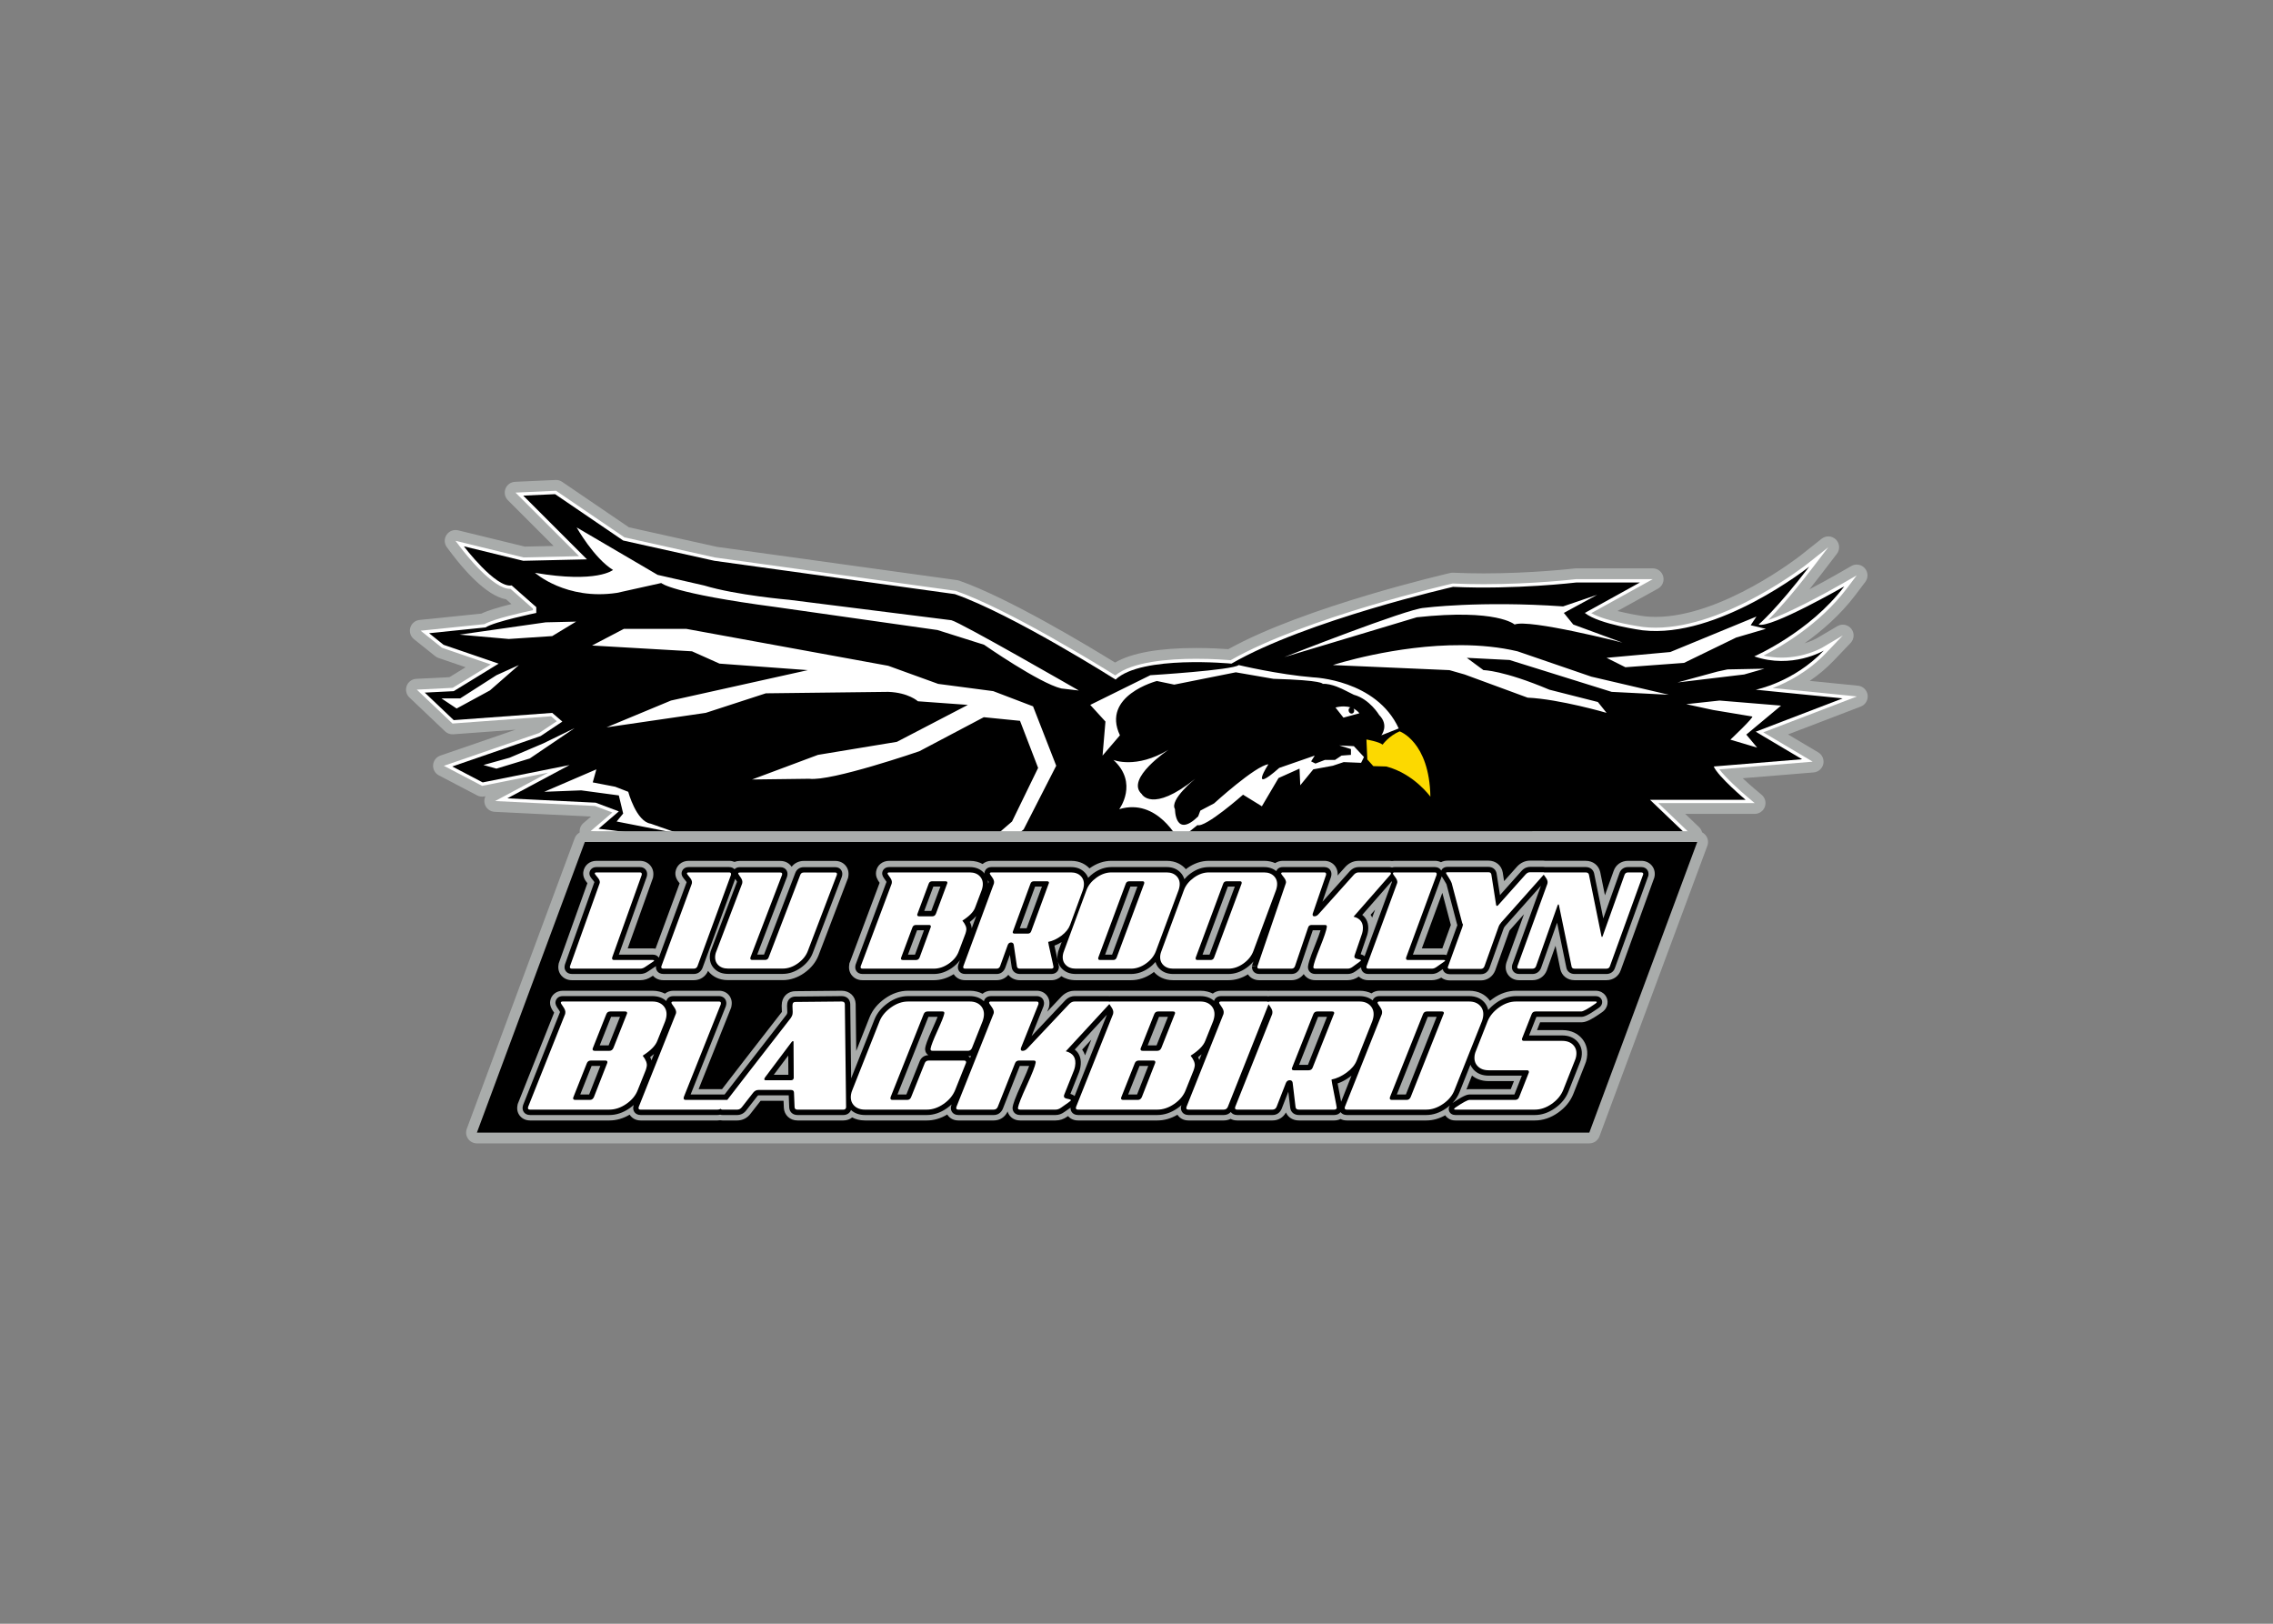 <svg clip-rule="evenodd" fill-rule="evenodd" stroke-linejoin="round" stroke-miterlimit="1.414" viewBox="0 0 560 400" xmlns="http://www.w3.org/2000/svg"><rect x="0" y="0" width="560" height="400" fill="#808080" stroke="none"/><g fill-rule="nonzero" transform="matrix(.887 0 0 -.887 5.567 341.762)"><path d="m369.71 124.751h-136.73c-1.266 0-2.396.795-2.824 1.986l-2.293 6.388c-5.338.778-15.175 1.884-16.403 2.021l-.179.019c-.356.038-.702.14-1.023.3l-5.197 2.598c-5.173.869-15.372 5.71-17.43 6.705l-.137.067c-.257.126-.496.289-.707.483l-.1.092c-2.31 2.117-15.876 4.721-27.098 5.824l-2.158.212c-1.196.119-2.206.938-2.567 2.084-.361 1.147-.004 2.398.909 3.18l2.107 1.806-26.779 1.316c-1.346.066-2.484 1.023-2.78 2.339-.155.691-.058 1.392.242 1.994l-.323-.065c-.672-.133-1.372-.034-1.98.285l-10.638 5.573c-1.061.556-1.69 1.689-1.599 2.884.09 1.194.882 2.22 2.015 2.61l20.875 7.186-17.287-1.272c-.847-.063-1.673.236-2.287.818l-9.906 9.412c-.87.826-1.164 2.092-.747 3.217s1.465 1.894 2.663 1.954l9.201.46 4.502 2.759-7.545 2.582c-.327.112-.632.28-.902.496l-5.913 4.731c-.952.761-1.348 2.021-1.004 3.189.344 1.169 1.36 2.013 2.571 2.138l17.156 1.759c1.882.908 5.069 1.839 8.365 2.657l-1.493 1.317c-5.642.966-12.183 8.843-14.851 12.354l-1.575 2.078c-.767 1.011-.814 2.396-.118 3.458.696 1.061 1.982 1.57 3.22 1.269l18.521-4.518 8.006.182-12.693 12.692c-.84.841-1.105 2.098-.675 3.207.429 1.108 1.473 1.858 2.66 1.912l11.253.511c.648.031 1.288-.151 1.825-.517l18.539-12.622 24.453-5.434 66.71-9.243c.196-.027.389-.074.575-.139 13.746-4.811 35.903-18.181 43.295-22.75 4.647 2.684 12.213 4.043 22.544 4.043 3.872 0 7.196-.201 8.907-.328 21.396 11.883 61.153 21.045 61.558 21.137l.139.031c.26.057.527.082.792.068l.125-.006c2.644-.122 5.443-.184 8.32-.184 13.381 0 24.752 1.314 25.23 1.369.058.007.117.012.176.016l.109.006c.058.004.116.005.174.005h21.286c1.368 0 2.564-.926 2.905-2.25.342-1.326-.256-2.714-1.454-3.375l-11.253-6.219c2.993-.753 6.065-1.267 7.539-1.466.947-.108 1.998-.166 3.071-.166 18.487.002 40.011 16.877 40.226 17.047l5.866 4.651c1.187.942 2.889.85 3.969-.212 1.079-1.062 1.198-2.762.277-3.964l-4.551-5.935c-1.083-1.411-2.107-2.716-3.071-3.921 2.845 1.488 5.594 3.003 7.71 4.217l3.918 2.247c1.234.709 2.799.452 3.743-.618.942-1.069 1.003-2.653.145-3.791l-2.719-3.606c-4.239-5.625-9.49-10.122-14.172-13.454 2.077.64 3.353 1.361 3.376 1.374l5.736 3.387c1.292.764 2.943.455 3.875-.717.931-1.173.854-2.853-.18-3.937l-4.614-4.834c-2.194-2.299-4.5-4.177-6.748-5.706l13.411-1.341c1.383-.139 2.49-1.209 2.675-2.587.184-1.378-.602-2.702-1.9-3.2l-20.211-7.747 8.397-4.985c1.123-.667 1.685-1.983 1.392-3.255-.294-1.272-1.377-2.208-2.678-2.315l-19.7-1.614c1.218-1.144 2.437-2.222 3.328-2.972l1.938-1.633c.964-.811 1.318-2.139.886-3.323-.433-1.184-1.559-1.971-2.818-1.971h-19.302l3.849-3.682c.886-.848 1.167-2.148.711-3.286-.456-1.137-1.558-1.882-2.784-1.882h-43.313c-15.18-6.761-39.334-19.901-49.105-25.287-.443-.245-.941-.373-1.448-.373" fill="#a9acab"/><path d="m483.499 181.911 25.996 9.965-23.398 2.34c3.914 1.477 9.723 4.379 14.864 9.763l4.614 4.835-5.755-3.399c-.047-.028-4.741-2.756-11.211-2.757-1.707 0-3.393.19-5.036.568 4.658 2.368 15.58 8.636 23.142 18.67l2.719 3.606-3.917-2.247c-4.392-2.519-15.37-8.487-20.646-10.131 2.255 2.265 6.316 6.68 12.132 14.264l4.551 5.934-5.862-4.647c-.22-.177-22.54-17.699-42.095-17.701-1.19 0-2.363.066-3.468.193-.107.014-9.819 1.334-14.422 3.844l17.082 9.44h-21.286l-.11-.007c-.117-.013-11.844-1.39-25.545-1.39-2.94 0-5.798.063-8.495.188l-.125.006-.122-.027c-.407-.093-40.676-9.348-61.551-21.275-1.07.091-4.906.39-9.582.39-7.734 0-17.757-.816-22.48-4.615-4.164 2.606-29.525 18.302-44.259 23.46l-.087.03-66.83 9.259-25.134 5.586-19.015 12.946-11.253-.512 17.654-17.653-15.415-.351-18.906 4.612 1.574-2.075c.884-1.165 8.846-11.454 13.704-11.264l6.222-5.49v-.441c-2.685-.573-10.958-2.418-13.46-3.874l-17.725-1.818 5.913-4.731 13.578-4.646-10.593-6.492-9.965-.498 9.907-9.412 27.383 2.014 1.599-1.372-4.919-3.279-26.455-9.106 10.638-5.574 18.327 3.666-14.73-7.879 27.73-1.363 4.835-1.814-6.089-5.219 2.158-.213c6.74-.662 25.058-3.14 28.831-6.599l.1-.092.122-.059c.509-.246 12.362-5.962 17.035-6.507l5.629-2.814.164-.018c.139-.015 13.455-1.498 18.32-2.314l2.896-8.066h136.73c10.894 6.006 34.859 19.016 49.918 25.66h43.948l-9.253 8.85h26.778l-1.938 1.633c-1.761 1.483-6.046 5.307-7.874 7.746l25.934 2.125-13.725 8.148z" fill="#fff"/><path d="m481.389 193.751s10.46 2.011 18.908 10.861c0 0-8.85-5.229-19.31-1.609 0 0 15.393 6.705 24.995 19.443 0 0-20.57-11.799-23.788-10.592 0 0 4.827 4.022 14.08 16.09 0 0-25.343-20.113-46.262-17.7 0 0-12.068 1.61-16.092 4.827l15.288 8.448h-17.7s-16.895-2.011-34.192-1.207c0 0-40.628-9.251-61.548-21.321 0 0-24.94 2.414-32.181-4.424 0 0-28.561 18.102-44.653 23.734l-66.776 9.251-25.344 5.633-18.906 12.873-8.851-.403 17.701-17.699-17.701-.404-16.492 4.024s8.849-11.666 13.274-10.862l6.839-6.034v-1.609s-11.666-2.413-14.08-4.022l-15.688-1.609 4.022-3.219 15.287-5.23-12.471-7.642-8.045-.403 8.045-7.643 27.355 2.012 2.816-2.414-6.034-4.023-24.539-8.447 8.448-4.425 24.136 4.827-17.297-9.252 24.538-1.207 6.437-2.414-5.633-4.827s24.539-2.414 29.367-6.838c0 0 12.47-6.035 16.895-6.438l5.631-2.814s14.483-1.609 18.907-2.414l3.19-8.886h133.83c10.085 5.58 35.751 19.594 51.643 26.585h41.835l-9.252 8.85h26.55s-7.643 6.436-8.85 9.253l24.539 2.011-12.874 7.643 24.137 9.253-24.137 2.413z"/><path d="m59.244 16.483s5.959 10.642 12.627 14.756c0 0-5.533 4.683-27.098.994 0 0 10.781 9.648 28.516 6.951l15.324-3.406s3.405 3.546 40.01 8.371l55.898 7.946 16.174 5.107s19.153 13.336 26.814 15.18l6.101.711s-41.146-23.694-44.266-24.404l-56.326-7.092s-18.302-1.56-29.51-4.967l-16.154-3.69-28.091-16.457zm354.309 23.387-11.816 4.024c-28.911-2.012-48.272.503-48.272.503-5.782.25-48.523 17.096-48.523 17.096l46.01-13.828c27.909-3.017 33.941 2.514 33.941 2.514 5.03-2.01 37.46 6.285 37.46 6.285l-17.096-6.285-3.267-4.023 11.564-6.285zm55.312 7.543-29.92 12.32-22.123 2.012 6.536 3.267 20.367-1.509 18.1-8.799 10.311-3.018-5.282-1.256 2.012-3.017zm-409.809 1.76-10.561.252-29.918 4.273 17.098 1.508 15.084-1.004zm16.594 2.514-11.062 5.785 34.697 2.01 9.553 4.273 30.672 2.264-47.516 10.559-22.377 9.302 34.443-5.027 20.869-6.787 42.487-.504c7.04.251 10.309 3.268 10.309 3.268l17.348 1.256-24.637 12.824-27.405 4.525-22.881 8.547 19.863-.25c7.541 1.007 38.214-9.555 38.214-9.555l22.377-11.816 12.572 1.258 6.286 16.342-9.051 18.605-22.125 19.107-11.818 13.83 37.965-30.172 11.314-22.125-8.045-20.617-13.828-5.279-19.109-2.516-17.348-6.285-70.145-12.822h-21.623zm290.91 5.662c-23.133-.149-44.77 6.908-44.77 6.908l40.479 1.762 5.277 1.507 21.875 8.047c11.062.503 27.404 5.278 27.404 5.278l-3.018-3.77-16.842-4.275c-16.092-6.789-22.881-6.787-22.881-6.787l-5.781-4.274 14.832.752 35.451 11.064 19.861 1.006-26.902-6.285-25.645-8.801c-6.27-1.485-12.864-2.091-19.342-2.133zm-327.37 6.91-7.793 3.519-12.57 8.045h-6.537l5.279 3.52 11.566-6.285zm249.91 0c-2.012 1.76-30.672 3.519-30.672 3.519l-20.867 10.309 5.277 5.784-1.004 11.816 6.033-7.041c-6.537-13.828 12.822-18.855 12.822-18.855l6.036 1.256 21.369-4.274 13.074 2.262c17.599.504 17.095 1.76 17.095 1.76 3.017-.252 7.291 2.013 7.291 2.013l3.522 1.76c5.532 1.509 8.799 7.039 8.799 7.039 3.52 3.519.754 7.039.754 7.039l6.035-2.388c-7.793-16.97-29.666-17.725-29.666-17.725-12.321-1.005-25.898-4.274-25.898-4.274zm182.529 1.256-12.824.252-3.515.756-13.832 3.771 23.131-2.767 7.041-2.012zm-15.59 11.062-11.564 1.258 9.303 2.011 13.578 2.262c1.006 0-7.543 8.045-7.543 8.045l9.301 2.767-3.77-4.525 12.068-10.059-21.373-1.76zm-130.389 2.037c-.862-.01-1.842.097-2.95.375l2.766 3.519 5.53-1.508s-.611-.937-2.029-1.638c.078.111.145.237.185.379.17.593-.106 1.195-.619 1.341-.51.148-1.065-.215-1.236-.81-.166-.586.1-1.172.597-1.332-.637-.19-1.382-.316-2.244-.326zm-267.1 7.517-10.812 5.28-11.816 5.029-9.051 2.514 4.526 1.258 11.564-3.52 15.59-10.561zm265.5 6.034 4.023 1.257v2.012l-3.27.252-2.261 1.508h-3.52l-3.269 1.258-1.51-.756 1.26-2.01-12.32 4.273c-10.811 9.554-3.772-1.255-3.772-1.255-4.523.502-18.855 13.576-18.855 13.576l-4.777 2.513-.754 2.01c-8.046 7.795-8.047-2.514-8.047-2.514-2.012-3.268 7.041-10.559 7.041-10.559-15.086 12.068-18.604 5.28-18.604 5.28-5.784-5.28 9.301-15.336 9.301-15.336-11.315 6.788-19.109 3.519-19.109 3.519 8.801 8.045 2.012 17.096 2.012 17.096 13.325-4.022 20.619 10.812 20.619 10.812l6.535-5.281c2.766 1.006 15.84-10.559 15.84-10.559l6.535 4.023 5.783-9.806 7.289-3.27.254 5.785 4.528-5.531 6.787-1.258 3.769-1.257 6.035.252 1.006-2.012-3.521-3.772-5.028-.252zm-257.96 8.298-18.104 7.793 12.822-.501 13.074 1.757 1.508 6.286-2.262 2.767 21.873 4.273-10.057-3.519c-5.028-.755-7.793-11.062-7.793-11.062l-4.527-1.76-7.793-1.508 1.258-4.525z" fill="#fff" transform="matrix(.8 0 0 -.8 106.5 252)"/><path d="m377.75 178.491s1.778 2.465 4.731 3.69c0 0 8.269-2.848 8.544-18.149 0 0-4.548 6.366-12.239 8.393l-3.618.102-1.659 1.857-.246 5.541s3.503-.602 4.487-1.434" fill="#fcd900"/><path d="m435.169 67.748h-308.979c-.982 0-1.902.48-2.463 1.287s-.691 1.837-.349 2.758l29.972 80.701c.437 1.176 1.558 1.956 2.812 1.956h308.979c.982 0 1.902-.481 2.463-1.287.56-.807.691-1.837.349-2.758l-29.97-80.698c-.437-1.175-1.559-1.955-2.813-1.955" fill="#a9acab"/><path d="m126.19 70.748h308.979l29.971 80.702h-308.979l-29.972-80.702z"/><g transform="matrix(.8 0 0 -.8 106.5 252)"><path d="m361.62 132.151c-.898 0-1.654.21-2.288.545-.631-.304-1.334-.475-2.089-.475h-14.045c-.303 0-.595.029-.879.08-.266-.046-.545-.08-.854-.08h-10.736c-1.172 0-2.904.343-4.486 1.965l-2.807 3.133c.137-1.349-.257-2.617-1.115-3.578-.874-.98-2.118-1.52-3.506-1.52h-14.418c-.991 0-1.89.299-2.636.791-1.029-.463-2.29-.791-3.844-.791h-19.156c-2.656 0-5.199.864-7.572 2.573-.152.108-.275.234-.422.349-.073-.092-.153-.19-.229-.271-1.122-1.209-3.151-2.651-6.447-2.651h-19.16c-2.656 0-5.201.864-7.569 2.573-.022.017-.041.038-.066.054-1.126-1.206-3.141-2.627-6.404-2.627h-27.652c-1.193 0-2.256.407-3.063 1.096-1.123-.624-2.579-1.096-4.459-1.096h-27.971c-2.356 0-4.227 1.56-4.537 3.743-.253 1.628.486 2.868 1.221 3.884l-10.33 27.57-.16.36-.059.496c-.011.075-.022.164-.035.269-.17 1.319.194 2.573 1.031 3.545.508.589 1.652 1.574 3.61 1.574h24.732c2.412 0 4.744-.71 6.943-2.099.116.184.225.367.369.533.508.584 1.649 1.566 3.598 1.566h10.922c1.644 0 3.082-.681 4.068-1.878.909 1.176 2.349 1.878 4.039 1.878h10.902c1.39 0 2.606-.539 3.467-1.408 1.176.771 2.802 1.408 5.002 1.408h19.156c2.644 0 5.176-.846 7.524-2.513.163-.117.3-.251.457-.371.093.103.182.214.269.306 1.12 1.178 3.146 2.578 6.422 2.578h19.154c2.377 0 4.662-.691 6.807-2.039.113.174.221.352.365.508.509.573 1.649 1.531 3.582 1.531h11.15c1.737 0 3.277-.79 4.256-2.127.13.208.277.406.443.592.511.574 1.652 1.535 3.586 1.535h11.211c1.4 0 2.722-.445 3.887-1.265.598.568 1.659 1.265 3.297 1.265h22.048c1.147 0 2.277-.328 3.282-.9.81.625 1.819.973 2.931.973h10.842c2.198 0 4.089-1.303 4.938-3.401l4.963-13.852c.016-.047.068-.124.156-.224l4.894-5.5-6.07 16.699-.162.584c-.022.112-.048.262-.068.419-.195 1.348.172 2.638 1.031 3.631.509.588 1.652 1.571 3.603 1.571h4.623c2.198 0 4.084-1.266 4.926-3.305l3.063-8.637 1.636 7.938c.447 2.4 2.44 4.004 4.993 4.004h11.031c2.348 0 4.268-1.358 4.986-3.467l11.416-31.506c.16-.346.315-.795.373-1.344.15-1.341-.23-2.607-1.08-3.576-.878-1-2.148-1.549-3.571-1.549h-4.617c-2.357 0-4.285 1.394-5.002 3.553l-3.004 8.412-1.625-8-.039-.17c-.575-2.304-2.537-3.795-5.004-3.795h-13.936c-.255-.04-.519-.07-.808-.07h-4.58c-1.705 0-3.311.737-4.537 2.094l-4.483 5.025-.478-3.049c-.429-2.435-2.438-4.07-4.998-4.07h-14.15zm-295.5.07c-2.386 0-4.265 1.57-4.58 3.916-.183 1.643.618 2.857 1.43 3.846l-9.954 27.838-.109.736c-.157 1.328.227 2.593 1.086 3.561.511.576 1.662 1.545 3.621 1.545h23.672c1.45 0 2.827-.454 4.012-1.291l.412-.276c.001.001.003.004.004.004.512.583 1.671 1.563 3.656 1.563h10.508c2.234 0 4.094-1.207 4.977-3.229l.002-.008c.167.219.336.421.503.6 1.114 1.189 3.125 2.605 6.403 2.605h19.029c2.63 0 5.16-.846 7.513-2.513 2.32-1.643 3.968-3.679 4.911-6.086l10.113-26.51.148-.395.106-.642c.206-1.364-.154-2.665-1.014-3.666-.869-1.01-2.128-1.567-3.545-1.567h-10.928c-1.734 0-3.249.76-4.215 2.032-.102-.154-.215-.305-.336-.448-.507-.591-1.65-1.584-3.605-1.584h-14.055c-.686 0-1.295.124-1.83.338-.58-.239-1.215-.369-1.889-.369h-14.031c-2.393 0-4.279 1.567-4.602 3.916-.183 1.666.643 2.891 1.459 3.881l-8.365 22.699c-.294-.051-.607-.09-.955-.09h-8.715l8.797-24.564.086-.672c.161-1.367-.227-2.66-1.098-3.638-.876-.988-2.135-1.532-3.543-1.532h-15.08zm295.5 2.094h14.15c1.498 0 2.624.894 2.867 2.281l1.183 7.524 7.522-8.436c1.025-1.135 2.156-1.369 2.924-1.369h4.58c.237 0 .451.023.642.068h14.102c1.461 0 2.574.827 2.906 2.157l3.188 15.678 5.613-15.717c.438-1.312 1.551-2.118 2.967-2.118h4.617c1.015 0 1.619.444 1.944.815.446.506.643 1.186.558 1.92-.033.32-.141.578-.224.748l-11.447 31.594c-.429 1.265-1.54 2.043-2.955 2.043h-11.031c-1.515 0-2.646-.902-2.879-2.297l-3.194-15.516-5.586 15.756c-.54 1.319-1.635 2.056-2.959 2.056h-4.623c-1.038 0-1.644-.449-1.97-.826-.442-.511-.627-1.187-.522-1.906.014-.124.03-.226.045-.303l.074-.273 9.928-27.316-12.398 13.947c-.293.322-.484.643-.596.986l-4.885 13.645c-.553 1.371-1.622 2.115-2.96 2.115h-10.842c-1.017 0-1.618-.444-1.946-.82-.23-.267-.392-.584-.482-.928l-1.043.731c-.84.62-1.775.949-2.742.949h-22.049c-1.03 0-1.633-.449-1.955-.824-.358-.41-.539-.934-.545-1.498-.488.365-1.114.807-1.912 1.371-.852.624-1.793.951-2.772.951h-11.211c-1.034 0-1.641-.442-1.969-.81-.443-.499-.641-1.167-.556-1.875.088-.802.446-2.373 2.449-7.344 1.025-2.55 1.589-4.143 1.89-5.139h-2.697l-4.445 13.09c-.54 1.354-1.605 2.078-2.957 2.078h-11.15c-1.035 0-1.645-.441-1.973-.808-.441-.497-.64-1.161-.558-1.871l1.857.072-1.84-.209.096-.459.375-1.1c-.673.829-1.48 1.584-2.432 2.256-1.977 1.404-4.093 2.119-6.279 2.119h-19.154c-2.015 0-3.65-.642-4.855-1.91-.492-.512-1.003-1.264-1.291-2.264-.642.745-1.38 1.44-2.25 2.055-1.978 1.404-4.09 2.119-6.276 2.119h-19.156c-2.015 0-3.65-.643-4.855-1.91-.52-.545-1.071-1.352-1.346-2.451.396 1.81.379 1.924.326 2.256-.174 1.245-1.217 2.105-2.594 2.105h-10.902c-1.516 0-2.637-.907-2.861-2.312l-.639-4.334-1.658 4.603c-.569 1.334-1.628 2.043-2.949 2.043h-10.922c-1.035 0-1.64-.449-1.965-.824-.442-.51-.63-1.186-.527-1.906l.129-.586.543-1.475c-.728.991-1.637 1.896-2.766 2.682-2.009 1.399-4.135 2.109-6.324 2.109h-24.732c-1.04 0-1.646-.45-1.971-.826-.442-.512-.626-1.193-.517-1.914-.001-.014.011-.091.019-.156l.106-.428 10.705-28.662c-.009.05-.078-.166-.348-.527-.801-1.074-1.277-1.79-1.137-2.694.134-.941.933-1.912 2.403-1.912h27.971c2.027 0 3.669.658 4.879 1.955.091.099.17.207.254.311-.004-.113-.025-.224-.008-.34.142-.96.938-1.926 2.396-1.926h27.652c2.015 0 3.645.66 4.85 1.961.485.531.849 1.131 1.099 1.779.534-.555 1.114-1.092 1.787-1.578 1.993-1.436 4.11-2.162 6.303-2.162h19.16c2.021 0 3.656.659 4.863 1.959.609.658 1.036 1.415 1.278 2.254.633-.736 1.362-1.428 2.226-2.051 1.99-1.436 4.109-2.162 6.303-2.162h19.156c1.694 0 3.101.489 4.228 1.404.302-.753 1.04-1.404 2.252-1.404h14.418c1.03 0 1.63.498 1.891.795.457.51.659 1.202.576 1.949l-.113.6-2.998 8.709 9.572-10.688c1.106-1.139 2.229-1.365 2.986-1.365h10.736c.338 0 .606.062.854.142.26-.087.55-.142.879-.142h14.045c1.035 0 1.629.507 1.89.812.084.096.181.245.272.414.317-.71 1.046-1.295 2.215-1.295zm-295.5.069h15.08c1.001 0 1.599.438 1.926.804.455.511.657 1.203.568 1.948l-.123.611-9.682 27.043h11.783c.78 0 1.394.243 1.821.724l.287.325 9.64-26.18c-.031-.078-.126-.268-.392-.58-.904-1.058-1.448-1.768-1.344-2.706.139-1.016.946-1.99 2.451-1.99h14.031c.964 0 1.548.397 1.887.756.389-.417.978-.724 1.832-.724h14.055c1.036 0 1.64.45 1.965.828.442.516.623 1.198.511 1.922l-.134.587-10.344 27.004h2.361l10.854-28.334c.461-1.25 1.565-2.007 2.943-2.007h10.928c.998 0 1.587.442 1.907.812.442.515.625 1.202.513 1.934l-.134.592-10.115 26.507c-.779 1.992-2.17 3.698-4.139 5.092-1.983 1.404-4.09 2.117-6.264 2.117h-19.029c-2.009 0-3.632-.645-4.826-1.918-.851-.913-1.779-2.52-1.383-5.011.089-.559.252-1.107.498-1.676l8.875-23.387c-.004.029-.062-.174-.332-.545-.122-.164-.208-.298-.31-.447l-11.371 30.98c-.578 1.331-1.668 2.035-3.036 2.035h-10.508c-1.078 0-1.701-.451-2.035-.828-.441-.503-.635-1.167-.545-1.873l.006-.033c-.006.005-.015.013-.021.017l-2.678 1.791c-.856.605-1.817.926-2.81.926h-23.672c-1.058 0-1.673-.445-2.004-.818-.444-.498-.642-1.161-.557-1.867l.121-.612 10.23-28.607c-.051-.096-.156-.267-.367-.512-.909-1.063-1.453-1.775-1.35-2.71.135-1.014.938-1.991 2.432-1.991zm293.46 3.203-.04.175-9.964 27.027h10.768c.337 0 .639.056.912.151l3.748-10.342c.007-.017.012-.03.017-.045-.046-.128-.088-.257-.127-.395l-3.638-13.758c-.002 0-.16-.389-.864-1.498-.357-.56-.621-.974-.812-1.316zm-157.61 1.379c.081.372.129.757.14 1.156l.215-.584c-.004.011-.067-.182-.349-.567-.001-.003-.005-.003-.006-.006zm140.24.363-10.215 11.66c1.581 1.207 2.307 3.103 2.039 5.476-.059.508-.171 1.025-.325 1.545l-2.269 6.627c.587.168 1.038.402 1.367.696l9.506-25.814c-.017-.034-.05-.1-.103-.19zm-159.13 1.834c-1.549 4.135-2.567 6.865-3.16 8.459h2.449c.726-1.933 2.277-6.068 3.166-8.459zm35.33 0-5.313 14.469h2.375l5.315-14.469zm33.09 0-8.782 23.627h2.42l8.784-23.627zm33.83 0-8.784 23.627h2.42l8.784-23.627zm74.473 2.162 2.953 11.162-2.953 8.14h-7.116zm-23.348 5.859-1.012 2.74c-.163-.335-.329-.667-.539-.972zm-138.47 2.172c-.592.706-1.332 1.403-2.244 2.098.405.762.617 1.492.662 2.201zm-20.559 4.977c-1.675 4.475-2.624 7.023-3.156 8.457h2.445c1.349-3.661 2.457-6.676 3.111-8.457zm50.211 4.074c-.825.517-1.665.942-2.516 1.258.135.625.333 1.508.615 2.756.238 1.047.418 1.845.557 2.47-.136-.663-.175-1.42-.049-2.293.084-.557.24-1.116.479-1.716zm-173.23 16.92c-2.196 0-3.981 1.433-4.34 3.488-.295 1.69.584 3.026 1.356 4.108l-12.643 31.73-.11.619c-.23 1.311.095 2.57.912 3.543.484.575 1.582 1.543 3.498 1.543h27.531c2.42 0 4.78-.68 7.034-2.016.102.164.211.322.337.473.485.575 1.583 1.543 3.498 1.543h26.631c.317 0 .63-.032.94-.076.259.043.532.076.832.076h5.08c1.887 0 3.566-.871 4.66-2.364l3.49-4.468h7.965l.1 2.435c.135 2.546 2.136 4.397 4.756 4.397h15.889c1.198 0 2.265-.386 3.082-1.057 1.136.605 2.6 1.057 4.486 1.057h21.42c2.454 0 4.838-.698 7.101-2.071.111.183.231.361.371.528.484.575 1.582 1.543 3.497 1.543h12.287c2.115 0 3.908-1.166 4.796-3.117l.006-.016c.159.58.438 1.119.834 1.59.484.575 1.582 1.543 3.498 1.543h12.35c1.447 0 2.833-.473 4.041-1.348.102-.069.155-.109.252-.176.492.577 1.582 1.524 3.479 1.524h27.531c2.403 0 4.747-.671 6.986-1.989.098.154.203.304.322.446.484.575 1.581 1.543 3.496 1.543h12.287c.851 0 1.645-.199 2.354-.551.573.311 1.323.551 2.275.551h12.299c1.993 0 3.699-1.033 4.633-2.781.736 1.707 2.409 2.781 4.496 2.781h12.277c.804 0 1.541-.187 2.188-.508.561.288 1.28.508 2.185.508h27.594c2.246 0 4.454-.612 6.584-1.801.08.121.146.249.24.361.453.537 1.474 1.44 3.254 1.44h27.596c2.79 0 5.493-.9 8.028-2.672 2.505-1.748 4.299-3.939 5.339-6.529l4.004-10.131c.319-.719.55-1.482.686-2.27.609-3.474-.694-5.758-1.897-7.064-1.138-1.234-3.213-2.705-6.644-2.705h-8.756c.307-.779.665-1.679 1.072-2.707h14.293c1.426 0 2.98-.543 7.078-3.401 1.393-.916 1.859-2.091 2.004-2.928.2-1.142-.111-2.305-.853-3.189-.452-.537-1.473-1.436-3.25-1.436h-27.594c-2.8 0-5.515.916-8.061 2.725-.354.252-.69.515-1.015.783-.188-.264-.378-.511-.569-.724-1.136-1.27-3.217-2.784-6.674-2.784h-31.135c-1.051 0-2.004.337-2.755.907-1.092-.533-2.469-.907-4.188-.907h-31.135c-.15 0-.293.022-.439.036-.192-.023-.387-.036-.586-.036h-15.889c-1.102 0-2.102.364-2.869.987-1.115-.573-2.534-.987-4.334-.987h-31.135c-.102 0-.197.018-.297.024-.131-.01-.257-.024-.397-.024h-11.836c-1.142 0-2.842.332-4.455 1.926l-5.043 5.35.602-1.5.105-.613c.238-1.359-.089-2.651-.918-3.637-.827-.984-2.038-1.526-3.412-1.526h-15.889c-1.136 0-2.156.389-2.931 1.043-1.13-.601-2.579-1.043-4.438-1.043h-21.42c-2.8 0-5.51.915-8.058 2.725-2.493 1.771-4.274 3.938-5.307 6.475l-4.633 11.703-.199-16.363c-.091-2.63-2.114-4.539-4.846-4.539l-16.07.152c-2.387 0-4.262 1.557-4.666 3.871-.12.691-.135 1.499-.05 2.621.027.351.032.574.033.686-11.638 14.964-17.513 22.525-20.789 26.824h-8.135l11.324-28.381.105-.612c.238-1.358-.089-2.65-.918-3.636-.827-.984-2.04-1.526-3.414-1.526h-15.889c-1.116 0-2.124.373-2.894 1.008-1.121-.583-2.551-1.008-4.373-1.008h-31.133zm183.52 16.979-2.166 5.439c-.236-.727-.571-1.399-1.006-2.002zm132.17 12.455c1.223 1.002 3.083 1.934 5.814 1.934h8.756c-.31.783-.674 1.705-1.102 2.787h-14.277c-.353 0-.715.033-1.123.127z" fill="#a9acab"/><path d="m54.4 179.181c-1.59 0-2.337 1.044-2.492 1.937-.152.863.234 1.582 1.158 2.87.356.5.39.739.396.74l-12.805 32.246-.146.601c-.133.759.044 1.475.5 2.016.334.397.965.873 2.062.873h27.531c2.395 0 4.743-.784 6.979-2.328.531-.367 1.022-.756 1.476-1.164l-.002.002-.146.601c-.132.759.047 1.473.502 2.016.334.397.963.873 2.06.873h26.631c.327 0 .65-.048.969-.115.235.066.494.115.803.115h5.08c1.276 0 2.419-.599 3.184-1.643l3.88-4.968c.178-.222.26-.221.307-.221h10.545l.172 4.211c.084 1.567 1.242 2.621 2.883 2.621h15.889c1.277 0 2.277-.67 2.67-1.744 1.248 1.153 2.889 1.744 4.898 1.744h21.42c2.399 0 4.739-.787 6.953-2.334.613-.428 1.172-.887 1.686-1.371l-.086.215-.145.601c-.132.759.045 1.475.5 2.016.335.397.963.873 2.061.873h12.287c1.38 0 2.506-.737 3.127-2.106l5.916-14.934h3.244c-.398 1.123-1.138 2.963-2.518 5.977-2.563 5.599-3.052 7.346-3.197 8.174-.132.758.045 1.474.5 2.015.335.398.964.873 2.063.873h12.35c1.043 0 2.061-.352 2.982-1.021.933-.639 1.646-1.133 2.201-1.535-.035.632.138 1.222.526 1.683.335.398.963.873 2.062.873h27.531c2.395 0 4.742-.784 6.977-2.328.5-.345.963-.713 1.396-1.095l-.131.535c-.132.758.046 1.474.502 2.015.334.398.963.873 2.061.873h12.287c.969 0 1.81-.371 2.441-1.062.043.062.074.131.123.189.335.398.966.873 2.065.873h12.298c1.379 0 2.505-.733 3.131-2.111l2.332-5.977.668 5.606c.193 1.509 1.37 2.482 2.998 2.482h12.277c.943 0 1.725-.379 2.217-1.015.033.046.057.098.094.142.335.398.965.873 2.062.873h27.594c2.353 0 4.679-.784 6.914-2.328.473-.326.909-.672 1.321-1.031-.191.258-.347.562-.412.93-.105.596.054 1.201.439 1.66.294.35.848.769 1.816.769h27.596c2.4 0 4.74-.785 6.953-2.334 2.202-1.536 3.772-3.446 4.67-5.683l3.998-10.119c.277-.603.474-1.246.59-1.912.476-2.72-.515-4.476-1.431-5.471-1.284-1.394-3.054-2.101-5.264-2.101h-11.51c.509-1.294 1.331-3.374 2.551-6.457h15.568c.998 0 2.361-.519 5.986-3.053.88-.556 1.166-1.245 1.248-1.725.104-.597-.056-1.2-.441-1.658-.294-.351-.849-.768-1.815-.768h-27.594c-2.402 0-4.749.8-6.974 2.381-1.047.743-1.945 1.563-2.7 2.453-.266-1.185-.826-2.068-1.367-2.673-1.282-1.434-3.057-2.162-5.277-2.162h-31.135c-1.332 0-2.066.735-2.363 1.502-1.204-.993-2.738-1.502-4.582-1.502h-31.133c-.211 0-.405.02-.586.054-.143-.021-.275-.052-.44-.052h-15.889c-1.426 0-2.17.841-2.422 1.662-1.23-1.105-2.834-1.664-4.781-1.664h-31.135c-.143 0-.27.017-.4.033-.099-.01-.185-.031-.293-.031h-11.836c-.791 0-1.977.239-3.184 1.433l-11.734 12.459 4.135-10.324.147-.603c.188-1.085-.236-1.787-.506-2.108s-.885-.857-1.979-.857h-15.889c-1.505 0-2.25.933-2.457 1.791-1.246-1.185-2.893-1.793-4.912-1.793h-21.42c-2.402 0-4.747.801-6.972 2.383-2.199 1.56-3.76 3.451-4.649 5.634l-8.136 20.549-.313-25.834c-.056-1.635-1.237-2.732-2.953-2.732l-16.09.154c-1.466 0-2.573.912-2.818 2.321-.093.523-.1 1.208-.028 2.154.068.891.021 1.188.014 1.223-.039.225-.137.445-.272.628-12.282 15.792-18.406 23.665-21.479 27.676h-11.793l12.205-30.587.147-.602c.189-1.085-.238-1.786-.508-2.107-.27-.322-.885-.858-1.978-.858h-15.889c-1.46 0-2.202.877-2.436 1.713-1.236-1.136-2.856-1.715-4.832-1.715h-31.133zm188.94 6.463-11.219 28.246c-.323-.293-.786-.556-1.463-.746l3.027-7.582c.203-.561.356-1.13.453-1.692.468-2.672-.236-4.797-1.957-6.132l11.158-12.094zm-172.15.742h3.102c-.629 1.59-1.802 4.533-3.952 9.91h-3.089c.625-1.579 1.793-4.516 3.939-9.91zm110.18 0h3.181c-.323.841-.857 2.112-1.728 4.023-2.005 4.389-2.415 5.909-2.549 6.674-.186 1.07.239 1.769.51 2.09.141.168.331.348.588.502-1.421.032-2.563.859-3.049 2.174l-4.606 11.488h-3.091zm80.059 0h3.101c-.645 1.629-1.833 4.615-3.951 9.91h-3.09c.914-2.304 2.566-6.46 3.94-9.91zm55.238 0h3.085l-6.609 16.664h-3.086zm38.078 0h3.085l-10.684 26.951h-3.142l10.74-26.951zm-268.64 12.887-.887 2.227c-.12-.369-.268-.742-.471-1.125.498-.367.942-.734 1.358-1.102zm190.11.106-.791 1.996c-.115-.329-.254-.661-.434-1 .45-.332.842-.664 1.225-.996zm-143.51.435.041 6.691h-5.065zm63.455.074-.301.756c-.022-.028-.046-.069-.066-.094-.142-.168-.335-.35-.592-.503.336-.008.658-.062.959-.159zm173.4 3.117c.297.708.691 1.276 1.078 1.696 1.285 1.395 3.055 2.099 5.265 2.099h11.51c-.539 1.372-1.399 3.551-2.58 6.537h-15.553c-.955 0-2.346.515-5.953 2.963 1.106-1.149 1.934-2.439 2.467-3.847l3.765-9.448zm-305.13.42h3.037c-1.044 2.674-3.021 7.71-3.889 9.912h-3.086c.618-1.56 1.775-4.478 3.938-9.912zm190.24 0h3.035c-.603 1.544-1.741 4.451-3.887 9.912h-3.086c.617-1.558 1.775-4.477 3.938-9.912zm73.592 3.373-3.594 9.047c-.143-.765-.243-1.333-.582-3.033-.31-1.55-.512-2.599-.643-3.303 1.438-.5 2.856-1.256 4.235-2.259.202-.148.394-.3.584-.452z"/><path d="m361.62 136.171c-.345 0-.528.094-.549.277-.015.045.28.535.879 1.467.592.935.959 1.607 1.091 2.02l3.629 13.732c.077.271.176.502.307.683-.041.273-.121.567-.238.887l-4.955 13.666c-.042.046-.072.094-.077.137-.062.456.152.687.651.687h10.842c.574 0 .978-.297 1.217-.888l4.867-13.602c.196-.593.521-1.135.972-1.639l14.75-16.57c.133.216.335.503.61.865.555.73.794 1.365.719 1.91-.024.138-.032.252-.049.342l-10.432 28.699c-.009.048-.015.111-.028.205-.061.41.164.615.66.615h4.623c.578 0 .986-.271 1.211-.82l7.485-21.115c.111-.271.209-.408.285-.408.112.046.174.138.195.273l4.391 21.318c.085.507.431.752 1.051.752h11.031c.616 0 1.024-.271 1.213-.82l11.487-31.705c.049-.093.082-.156.084-.205.059-.454-.153-.682-.66-.682h-4.617c-.617 0-1.024.296-1.223.887l-7.539 21.111c-.073.275-.167.412-.283.412-.104-.089-.17-.207-.187-.338l-4.334-21.324c-.123-.499-.498-.748-1.108-.748h-14.209c-.06 0-.109.009-.16.016 0-.001-.002 0-.002 0-.078-.057-.201-.088-.373-.088h-4.58c-.575 0-1.087.252-1.541.754l-9.451 10.592c-.179.227-.346.343-.5.343-.155 0-.252-.116-.299-.343l-1.66-10.592c-.09-.502-.434-.754-1.045-.754h-14.15zm-295.5.07c-.365 0-.561.115-.592.344-.015.135.29.568.916 1.299.625.73.906 1.365.84 1.91-.014.138-.049.252-.104.342l-10.26 28.699c-.007.047-.014.111-.027.205-.05.41.191.615.721.615h23.67c.61 0 1.201-.205 1.781-.615l2.656-1.775c.265-.184.407-.319.418-.413.015-.136-.143-.205-.467-.205h-13.412c-.528 0-.765-.226-.713-.683.008-.043.015-.114.026-.199l10.254-28.635c.011-.093.018-.157.027-.206.053-.453-.162-.683-.652-.683zm32.016 0c-.379 0-.579.115-.611.344-.014.135.287.568.912 1.299.622.73.902 1.365.836 1.91-.017.138-.032.252-.043.342l-10.574 28.699c-.008.047-.016.111-.028.205-.051.41.196.615.742.615h10.508c.629 0 1.057-.271 1.297-.82l11.635-31.705c.013-.093.022-.156.03-.205.055-.454-.168-.684-.672-.684h-14.031zm146.8 0c-1.804 0-3.54.605-5.215 1.811-1.671 1.207-2.825 2.631-3.447 4.271l-7.846 21.248c-.181.459-.305.891-.367 1.301-.207 1.415.114 2.561.961 3.449.847.889 2.017 1.334 3.513 1.334h19.156c1.804 0 3.539-.593 5.207-1.777 1.672-1.182 2.822-2.619 3.457-4.307l7.903-21.247c.136-.413.238-.822.297-1.233.208-1.411-.109-2.571-.954-3.482-.845-.909-2.012-1.367-3.505-1.367h-19.16zm33.828 0c-1.805 0-3.541.605-5.215 1.811-1.673 1.207-2.824 2.631-3.447 4.271l-7.844 21.248c-.184.459-.307.891-.367 1.301-.209 1.415.114 2.561.961 3.449.846.889 2.015 1.334 3.511 1.334h19.156c1.805 0 3.538-.593 5.207-1.777 1.673-1.182 2.821-2.619 3.457-4.307l7.902-21.247c.135-.413.237-.822.297-1.233.208-1.411-.109-2.571-.953-3.482-.845-.909-2.013-1.367-3.508-1.367h-19.158zm64.438 0c-.338 0-.525.115-.559.344-.023.135.25.568.805 1.299.557.73.794 1.365.714 1.91-.02.138-.051.252-.107.342l-10.57 28.699c-.007.047-.016.111-.031.205-.056.41.158.615.65.615h22.049c.568 0 1.125-.205 1.678-.615l2.537-1.775c.255-.184.387-.319.4-.413.023-.136-.122-.205-.425-.205h-12.488c-.497 0-.711-.226-.647-.683.01-.043.02-.114.035-.199l10.559-28.635c.015-.093.024-.157.035-.206.064-.453-.131-.683-.588-.683h-14.046zm-175.45.002c-.346 0-.538.113-.571.34-.021.136.243.569.788 1.299.546.73.781 1.368.699 1.914-.023.136-.039.251-.053.34l-10.752 28.699c-.005.047-.019.111-.029.205-.06.41.154.613.658.613h24.732c1.81 0 3.564-.591 5.266-1.775 1.697-1.184 2.847-2.618 3.447-4.307l2.293-6.082c.139-.406.232-.816.295-1.228.139-.908-.316-2.002-1.358-3.28 2.427-1.546 3.907-3.071 4.438-4.578l2.295-6.08c.137-.411.237-.821.301-1.232.208-1.411-.111-2.571-.957-3.483-.848-.91-2.019-1.365-3.522-1.365h-27.971zm35.492 0c-.342 0-.529.115-.563.342-.02.136.24.566.785 1.297.534.73.768 1.367.688 1.912-.02.138-.039.253-.053.342l-10.61 28.7c-.007.047-.017.111-.033.205-.057.41.161.613.658.613h10.922c.57 0 .972-.269 1.205-.814l2.69-7.451c.231-.547.613-.821 1.146-.821.497 0 .8.252.918.75l1.117 7.586c.08.505.419.75 1.032.75h10.902c.457 0 .713-.178.765-.543.015-.091-.293-1.516-.918-4.271-.626-2.756-.941-4.247-.941-4.477 1.567-.316 3.099-1.036 4.598-2.15 1.493-1.116 2.493-2.362 3-3.725l4.464-12.164c.132-.411.234-.821.289-1.232.209-1.411-.103-2.57-.937-3.483-.843-.908-2.005-1.365-3.49-1.365h-27.652zm101.16 0c-.349 0-.535.113-.563.34-.02.136.276.569.875 1.299.594.73.865 1.368.801 1.914-.018.136-.047.251-.098.34l-9.81 28.699c-.007.047-.011.111-.026.205-.048.41.179.613.688.613h11.15c.585 0 .983-.268 1.203-.818l4.572-13.459c.184-.593.585-.889 1.211-.889h4.672c.466 0 .67.227.621.68-.126 1.094-.908 3.431-2.346 7.006-1.441 3.575-2.221 5.866-2.334 6.867-.05.41.184.613.688.613h11.211c.584 0 1.149-.203 1.705-.613 1.942-1.366 2.928-2.117 2.945-2.256.017-.179-.375-.338-1.174-.475-.801-.138-1.178-.434-1.123-.888.01-.091.018-.184.028-.276l2.625-7.656c.121-.406.211-.816.261-1.228.282-2.501-.788-4.054-3.207-4.645l12.752-14.557c.137-.181.211-.34.227-.476.026-.228-.134-.34-.486-.34h-10.736c-.585 0-1.123.25-1.608.75l-12.24 13.666c-.455.546-.951.82-1.496.82-.466 0-.668-.226-.623-.683.007-.093.021-.158.024-.206l4.63-13.461c.01-.091.018-.157.024-.205.051-.453-.159-.681-.625-.681zm-188.52.032c-.343 0-.528.095-.557.275-.021.135.23.571.764 1.297.53.727.753 1.367.668 1.912-.023.139-.044.249-.057.342l-8.949 23.508c-.18.412-.304.818-.369 1.228-.225 1.411.077 2.564.906 3.451.833.889 1.99 1.334 3.475 1.334h19.027c1.787 0 3.521-.59 5.195-1.775 1.674-1.184 2.836-2.598 3.479-4.238l10.113-26.512c.015-.092.026-.161.035-.207.062-.41-.135-.616-.59-.616h-10.928c-.61 0-1.013.274-1.213.817l-10.969 28.631c-.208.596-.619.894-1.227.894h-4.505c-.493 0-.704-.229-.631-.681.01-.048.019-.117.033-.209l10.967-28.629c.015-.092.025-.161.035-.207.063-.41-.154-.615-.646-.615h-14.057zm66.805 3.041h4.599c.5 0 .72.205.659.615-.014.091-1.339 3.642-3.971 10.656-.24.595-.655.892-1.229.892h-4.601c-.498 0-.714-.225-.647-.681.009-.042 1.33-3.596 3.973-10.654.194-.549.602-.828 1.217-.828zm68.42 0h4.593c.457 0 .658.205.594.615-.01.092-.018.161-.023.205l-9.531 25.629c-.205.586-.611.883-1.223.883h-4.545c-.501 0-.715-.225-.646-.676.015-.046.027-.116.041-.205l9.525-25.627c.196-.545.601-.824 1.215-.824zm33.828 0h4.593c.457 0 .659.205.596.615-.01.092-.021.161-.025.205l-9.53 25.629c-.206.586-.612.883-1.224.883h-4.545c-.501 0-.714-.225-.647-.676.014-.046.026-.116.041-.205l9.528-25.627c.195-.545.599-.824 1.213-.824zm-66.93.002h4.554c.495 0 .715.203.655.613-.013.091-.046.162-.088.205l-6.074 16.537c-.194.546-.593.818-1.202.818h-4.55c-.494 0-.713-.199-.653-.601.044-.094.071-.166.078-.211l6.075-16.539c.193-.547.595-.823 1.205-.823zm-40.992 15.17h4.603c.457 0 .652.227.586.679-.004.049-1.302 3.578-3.888 10.598-.24.586-.65.883-1.227.883h-4.604c-.498 0-.71-.225-.64-.676.006-.043 1.321-3.572 3.947-10.59.201-.597.61-.894 1.223-.894zm-122.63 26.569c-.386 0-.602.13-.647.385-.027.154.252.64.838 1.457.585.819.825 1.536.719 2.151-.027.153-.051.281-.068.382l-12.844 32.236c-.009.052-.022.13-.039.231-.082.461.157.691.715.691h27.53c2.015 0 3.985-.665 5.913-1.996 1.926-1.329 3.249-2.941 3.966-4.836l2.739-6.83c.166-.46.289-.921.369-1.381.179-1.024-.291-2.252-1.412-3.685 2.748-1.739 4.44-3.454 5.08-5.143l2.738-6.83c.166-.46.291-.921.371-1.381.278-1.586-.041-2.89-.955-3.914-.915-1.024-2.207-1.537-3.881-1.537h-31.133zm96.906 0-16.109.155c-.558 0-.88.255-.969.767-.062.359-.067.92-.008 1.688.059.767.058 1.332-.006 1.689-.089.513-.301.998-.639 1.459-13.178 16.943-19.579 25.206-22.021 28.398h-14.436c-.558 0-.793-.257-.703-.769.009-.05.024-.125.041-.229l12.828-32.15c.019-.102.031-.177.041-.228.089-.51-.123-.768-.638-.768h-15.889c-.387 0-.602.128-.647.383-.026.154.265.64.873 1.457.607.819.856 1.537.748 2.15-.026.154-.071.283-.131.385l-12.844 32.236c-.008.051-.023.127-.041.229-.081.461.158.691.715.691h26.633c.405 0 .808-.102 1.211-.285.041.188.223.285.559.285h5.08c.685 0 1.254-.308 1.705-.922l3.896-4.988c.494-.614 1.084-.922 1.77-.922h11.387c.642 0 .975.308.996.922l.207 5.064c.03.564.366.846 1.01.846h15.889c.556 0 .877-.23.957-.691l.027-.155-.433-35.766c-.022-.615-.376-.921-1.061-.921zm51.795 0c-.387 0-.603.13-.647.385-.027.154.262.64.869 1.457.607.819.858 1.536.75 2.151-.026.153-.071.281-.13.382l-12.844 32.236c-.009.052-.022.13-.04.231-.081.461.157.691.715.691h12.285c.644 0 1.104-.307 1.383-.922l5.99-15.119c.245-.665.712-.998 1.399-.998h5.146c.514 0 .725.257.635.768-.214 1.229-1.241 3.849-3.08 7.865-1.84 4.018-2.857 6.591-3.053 7.715-.081.461.157.691.715.691h12.35c.644 0 1.283-.23 1.922-.691 2.241-1.535 3.377-2.379 3.404-2.533.035-.204-.384-.384-1.258-.537-.873-.153-1.266-.487-1.177-.998.018-.103.037-.203.054-.307l3.434-8.596c.166-.46.289-.921.369-1.381.493-2.813-.576-4.555-3.203-5.22l15.082-16.348c.011-.014.015-.024.025-.037.14.241.349.556.637.957.584.818.826 1.535.719 2.15-.028.154-.051.282-.069.383l-12.844 32.236c-.01.051-.021.129-.039.23-.081.461.158.692.715.692h27.531c2.015 0 3.985-.665 5.912-1.996 1.926-1.329 3.25-2.941 3.967-4.836l2.738-6.83c.167-.46.288-.921.369-1.381.179-1.024-.292-2.252-1.414-3.686 2.749-1.739 4.443-3.454 5.08-5.142l2.741-6.831c.166-.46.29-.92.371-1.38.277-1.587-.04-2.891-.955-3.915-.915-1.023-2.21-1.537-3.881-1.537h-31.135c-.146 0-.26.026-.358.063-.084-.037-.19-.063-.336-.063h-11.835c-.643 0-1.251.284-1.821.846l-14.48 15.36c-.536.615-1.103.922-1.703.922-.515 0-.727-.255-.639-.768.018-.102.031-.179.041-.23l6.053-15.121c.019-.103.031-.177.041-.229.089-.511-.124-.769-.639-.769h-15.886zm96.791 0c-.248 0-.417.059-.524.165-.109-.104-.271-.163-.502-.163h-15.889c-.386 0-.601.128-.646.383-.028.154.252.64.84 1.457.585.819.824 1.537.716 2.151-.026.153-.049.282-.066.384l-12.844 32.236c-.009.052-.023.128-.041.229-.081.461.157.691.715.691h12.287c.644 0 1.103-.306 1.383-.92l14.143-35.615c.006-.031.007-.043.011-.07.14.237.335.533.61.916.585.819.824 1.534.716 2.149-.026.153-.048.281-.066.382l-12.844 32.236c-.009.052-.023.129-.041.231-.081.461.158.691.717.691h12.299c.642 0 1.104-.305 1.383-.916l3.265-8.371c.278-.614.719-.92 1.319-.92.557 0 .891.281 1.007.842l1.016 8.519c.073.564.452.846 1.139.846h12.279c.514 0 .804-.204.877-.615.017-.101-.282-1.701-.899-4.797-.616-3.095-.922-4.771-.92-5.027 1.778-.358 3.525-1.164 5.246-2.418 1.72-1.254 2.887-2.648 3.498-4.182l5.415-13.662c.166-.46.287-.921.369-1.381.278-1.586-.04-2.89-.955-3.914s-2.207-1.537-3.879-1.537h-31.135zm38.078 0c-.387 0-.6.13-.645.385-.026.154.25.64.838 1.457.585.819.824 1.537.717 2.151-.027.153-.05.281-.067.382l-12.844 32.238c-.009.052-.022.128-.041.229-.081.461.158.691.715.691h27.596c1.973 0 3.922-.663 5.85-1.996 1.926-1.329 3.248-2.941 3.965-4.836l9.515-23.869c.166-.46.289-.921.369-1.381.279-1.586-.038-2.89-.953-3.914-.915-1.022-2.208-1.537-3.881-1.537h-31.135zm47.451 0c-2.018 0-3.978.679-5.887 2.036-1.911 1.356-3.241 2.954-3.992 4.797l-4.051 10.285c-.21.461-.353.92-.434 1.38-.277 1.588.042 2.878.961 3.875.919.999 2.214 1.498 3.887 1.498h13.316c.515 0 .728.256.637.766-.007.051-1.128 2.894-3.356 8.521-.244.667-.71.999-1.396.999h-15.824c-.687 0-2.343.895-4.973 2.685-.25.205-.385.358-.402.461-.028.152.11.23.41.23h27.596c2.015 0 3.976-.664 5.881-1.996 1.905-1.33 3.238-2.942 3.998-4.836l4.037-10.207c.21-.46.358-.946.447-1.459.278-1.585-.042-2.878-.961-3.877-.92-.997-2.214-1.496-3.887-1.496h-13.316c-.515 0-.727-.255-.638-.767.01-.05 1.127-2.89 3.357-8.52.235-.613.695-.92 1.383-.92h15.824c.685 0 2.348-.921 4.986-2.763.241-.153.375-.308.403-.461.026-.154-.112-.231-.411-.231h-27.596zm-211.11.002c-2.018 0-3.979.679-5.889 2.034-1.91 1.356-3.24 2.955-3.99 4.797l-9.451 23.869c-.219.512-.366.999-.448 1.459-.277 1.587.043 2.877.961 3.875.919.997 2.217 1.498 3.889 1.498h21.42c2.015 0 3.976-.666 5.881-1.998 1.905-1.329 3.238-2.939 3.998-4.834 2.499-6.19 3.756-9.337 3.773-9.44.09-.511-.143-.767-.701-.767h-12.287c-.686 0-1.15.332-1.396.996l-4.678 11.668c-.245.666-.712.998-1.397.998h-5.082c-.557 0-.791-.256-.701-.766.015-.051.032-.127.049-.23l11.475-28.779c.236-.618.697-.926 1.381-.926h5.135c.514 0 .729.23.648.691-.151.87-.941 2.867-2.365 5.987-1.426 3.121-2.227 5.193-2.406 6.216-.09.512.143.766.701.766h12.287c.644 0 1.107-.331 1.394-.996l3.686-9.287c.166-.46.29-.921.371-1.381.276-1.586-.043-2.892-.957-3.916-.915-1.023-2.208-1.533-3.881-1.533h-21.42zm-103.38 3.454h5.123c.555 0 .791.23.711.691-.019.102-1.6 4.091-4.746 11.967-.288.669-.753 1.004-1.393 1.004h-5.123c-.555 0-.789-.256-.699-.764.009-.051 1.592-4.04 4.748-11.969.235-.62.695-.929 1.379-.929zm190.24 0h5.125c.555 0 .791.23.711.691-.019.102-1.6 4.091-4.746 11.967-.288.669-.754 1.004-1.393 1.004h-5.125c-.554 0-.787-.256-.697-.764.007-.051 1.591-4.04 4.746-11.969.236-.62.696-.929 1.379-.929zm55.24 0h5.132c.557 0 .795.228.715.691-.019.102-.054.178-.105.228l-7.367 18.576c-.237.614-.694.92-1.377.92h-5.125c-.554 0-.792-.226-.713-.681.052-.103.083-.182.093-.235l7.368-18.574c.235-.617.693-.925 1.378-.925zm38.08 0h5.13c.557 0 .797.23.715.691-.018.102-.054.178-.105.228l-11.404 28.783c-.288.667-.753.999-1.397.999h-5.144c-.559 0-.792-.255-.703-.764.02-.05.039-.126.056-.229l11.471-28.783c.235-.617.697-.925 1.381-.925zm-220.13 10.283c.129 0 .191.129.189.384l.076 12.434c-.09.514-.391.77-.906.77h-8.812c-.386 0-.551-.157-.498-.463.018-.103.088-.256.211-.461l9.222-12.279c.174-.255.347-.385.518-.385zm-70.209 6.755h5.121c.511 0 .725.255.635.766-.009.051-1.56 4.018-4.653 11.898-.287.666-.752.998-1.392.998h-5.121c-.555 0-.79-.253-.701-.758.008-.05 1.581-4.016 4.718-11.896.245-.672.709-1.008 1.393-1.008zm190.24 0h5.123c.511 0 .721.255.631.766-.009.051-1.56 4.018-4.653 11.898-.287.666-.75.998-1.39.998h-5.123c-.555 0-.788-.253-.7-.758.009-.05 1.582-4.016 4.719-11.896.245-.672.709-1.008 1.393-1.008z" fill="#fff"/></g></g></svg>